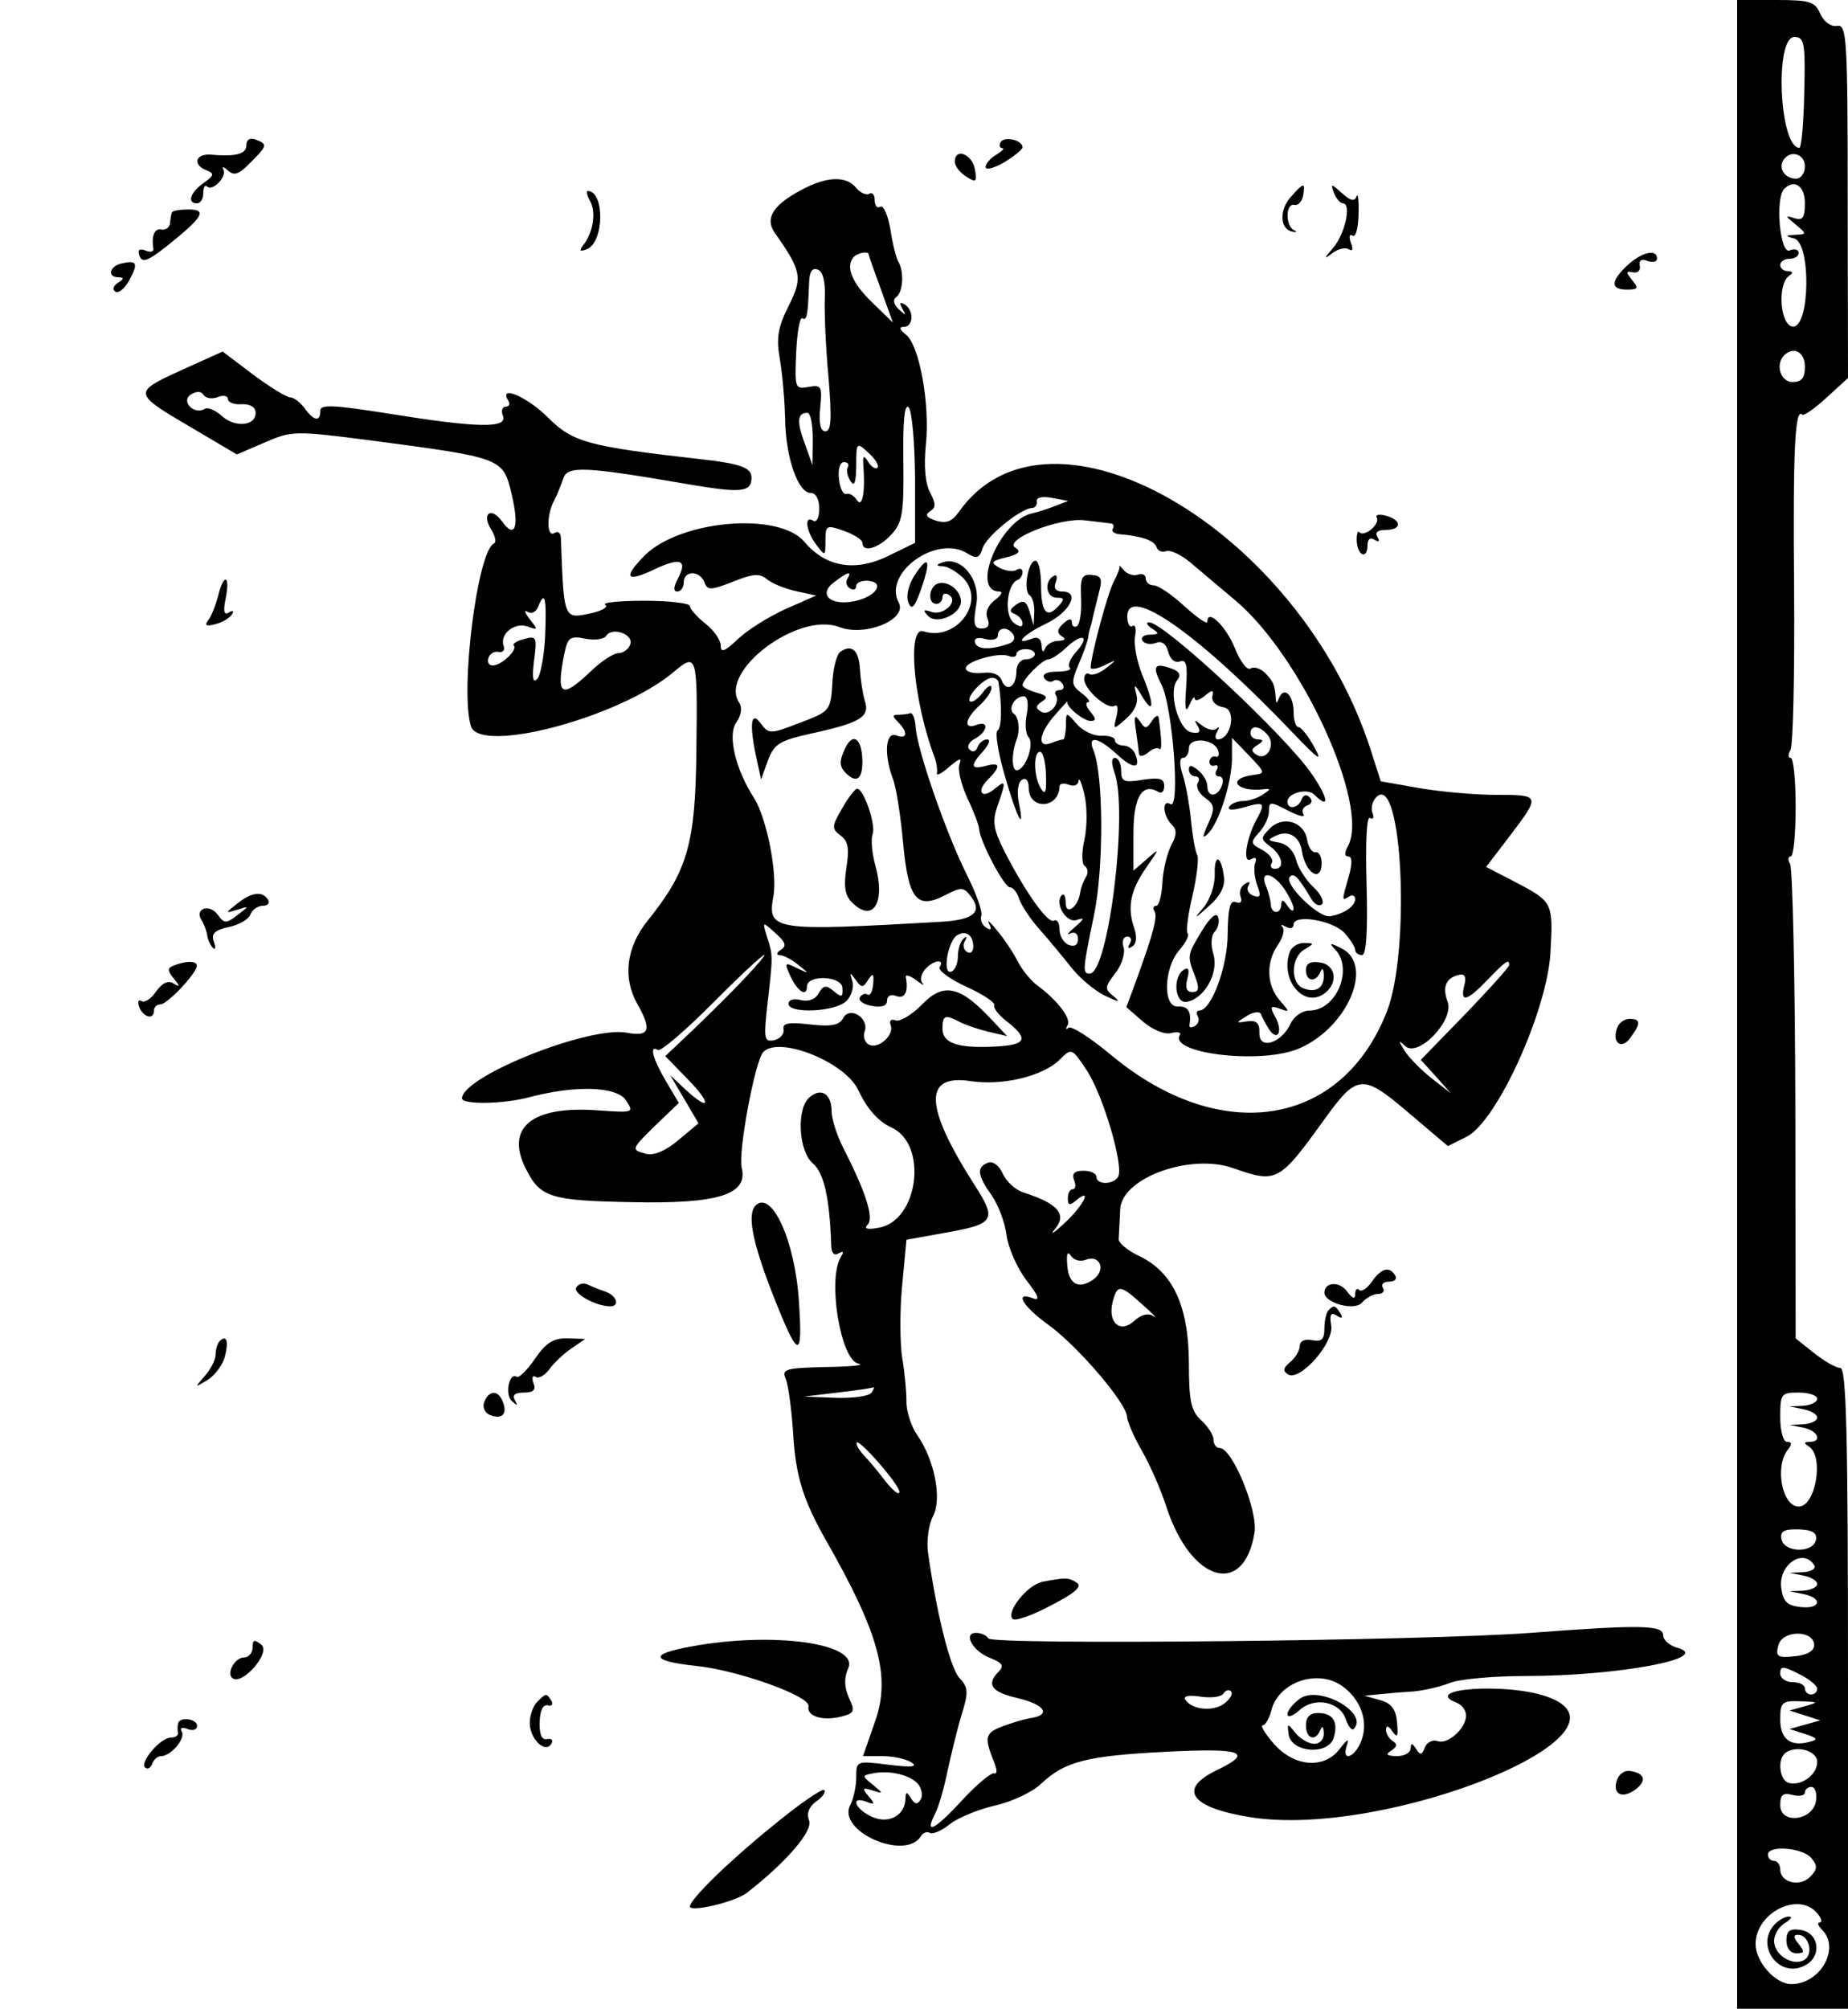 <?xml version="1.0" standalone="no"?>
<!DOCTYPE svg PUBLIC "-//W3C//DTD SVG 20010904//EN"
 "http://www.w3.org/TR/2001/REC-SVG-20010904/DTD/svg10.dtd">
<svg version="1.0" xmlns="http://www.w3.org/2000/svg"
 width="300pt" height="326pt" viewBox="0 0 300 326"
 preserveAspectRatio="xMidYMid meet">
<g transform="translate(0,326) scale(0.05,-0.05)"
fill="#000000" stroke="none">
<path d="M5640 3260 l0 -3260 180 0 180 0 0 1040 c0 819 -5 1040 -25 1040 -14
0 -52 22 -85 48 l-60 48 -1 758 c-1 417 -9 769 -17 782 -8 13 -7 24 2 24 9 0
16 72 16 160 0 88 -7 160 -16 160 -9 0 -9 11 -1 25 9 14 14 250 12 525 -4 455
3 589 27 564 5 -4 40 20 78 55 l70 64 -1 574 c0 531 -3 574 -34 569 -20 -4
-43 13 -55 39 -17 40 -34 45 -145 45 l-125 0 0 -3260z m218 2960 c-2 -99 -9
-180 -16 -180 -65 2 -81 360 -16 360 32 0 36 -19 32 -180z m2 -240 c0 -22 -13
-40 -29 -40 -35 0 -58 33 -41 60 22 35 70 21 70 -20z m0 -119 c0 -48 -7 -58
-35 -49 -30 10 -29 7 4 -20 38 -32 38 -32 0 -34 -34 -2 -34 -4 -4 -12 55 -14
52 -286 -3 -286 -42 0 -53 137 -13 165 14 9 13 14 -4 15 -14 0 -25 9 -25 20 0
11 14 20 30 20 17 0 30 9 30 19 0 11 -13 15 -30 8 -31 -12 -47 170 -17 200 33
33 67 9 67 -46z m0 -531 c0 -37 -11 -50 -40 -50 -39 0 -57 57 -27 87 31 30 67
10 67 -37z m40 -3350 c0 -11 -20 -21 -45 -23 l-45 -2 45 -9 c25 -5 45 -17 45
-27 0 -11 -20 -20 -45 -22 l-45 -2 45 -9 c47 -9 63 -46 20 -46 -19 -1 -19 -4
-2 -15 50 -32 22 -195 -33 -195 -54 0 -79 130 -35 185 14 17 13 25 -3 25 -12
0 -22 34 -22 80 0 76 3 80 60 80 33 0 60 -9 60 -20z m-4 -458 c-9 -44 -103
-42 -112 2 -5 26 8 33 56 32 45 -2 60 -11 56 -34z m-6 -82 c7 -11 -8 -21 -34
-23 l-46 -2 45 -9 c25 -5 45 -17 45 -27 0 -11 -20 -20 -45 -22 l-45 -2 45 -9
c65 -13 56 -50 -10 -42 -44 5 -56 18 -62 64 -8 74 72 128 107 72z m0 -260 c0
-19 -23 -32 -63 -36 -56 -6 -63 -1 -53 36 13 50 116 50 116 0z m10 -141 c0
-11 -9 -19 -20 -19 -11 0 -20 9 -20 20 0 11 -18 20 -40 20 -22 0 -40 13 -40
28 0 25 9 25 60 -1 33 -16 60 -38 60 -48z m-40 -57 l-50 -14 50 -16 50 -16
-50 -14 -50 -14 50 -16 c42 -14 44 -18 14 -26 -61 -16 -94 9 -94 73 0 56 6 61
65 59 60 -2 61 -3 15 -16z m40 -181 c0 -43 -55 -81 -95 -67 -26 10 -34 70 -12
93 32 31 107 13 107 -26z m-4 -126 c-9 -65 -116 -78 -116 -14 0 34 9 41 40 33
22 -6 40 -2 40 8 0 10 10 18 21 18 12 0 19 -20 15 -45z m-15 -186 c21 -25 20
-36 -4 -61 -34 -34 -97 -18 -97 24 0 15 -9 28 -20 28 -11 0 -20 9 -20 20 0 32
113 23 141 -11z m19 -179 c14 -16 17 -30 8 -30 -9 0 -5 -11 8 -24 60 -60 -6
-176 -100 -176 -52 0 -116 72 -116 130 0 102 140 172 200 100z"/>
<path d="M5764 276 c-69 -69 12 -181 97 -135 56 29 45 107 -16 115 -34 5 -45
-3 -45 -35 0 -24 13 -41 32 -41 27 0 28 5 8 30 -18 22 -18 30 -2 30 35 0 51
-62 21 -81 -37 -23 -99 15 -99 61 0 21 16 47 35 58 19 12 26 21 14 21 -12 1
-32 -10 -45 -23z"/>
<path d="M800 6049 c0 -29 -33 -38 -115 -31 -51 4 -61 -33 -14 -51 26 -10 24
-17 -10 -41 -43 -30 -55 -66 -21 -66 11 0 20 15 20 33 0 19 5 28 12 22 18 -18
66 32 53 55 -6 11 1 9 15 -3 19 -19 36 -13 72 24 56 56 58 61 18 76 -18 7 -30
0 -30 -18z"/>
<path d="M3249 6059 c-6 -10 -4 -19 5 -20 9 0 0 -9 -19 -21 -19 -11 -35 -29
-35 -40 0 -11 27 -4 60 15 33 20 60 42 60 49 0 23 -58 37 -71 17z"/>
<path d="M3100 5995 c0 -14 17 -36 37 -48 32 -21 36 -18 28 25 -10 49 -65 69
-65 23z"/>
<path d="M2601 5903 c-91 -48 -118 -92 -86 -138 88 -125 92 -146 45 -239 -35
-70 -40 -104 -28 -172 8 -46 16 -134 17 -194 2 -125 42 -240 83 -240 17 0 28
-21 28 -51 0 -29 -9 -46 -20 -39 -30 19 -23 -35 11 -79 28 -37 29 -37 29 14 0
50 3 52 60 32 33 -12 60 -29 60 -39 0 -33 53 -18 94 27 36 39 41 69 39 239 -2
129 4 187 17 174 11 -11 20 -114 21 -230 l0 -210 -84 -41 c-108 -54 -205 -39
-275 44 -83 99 -403 71 -519 -44 -72 -73 -60 -89 34 -44 83 39 106 29 74 -31
-15 -28 -15 -42 -2 -42 12 0 21 14 21 30 0 39 52 39 67 0 10 -27 21 -26 93 2
65 26 86 28 110 8 17 -14 59 -31 95 -39 l65 -14 -100 -44 c-55 -25 -125 -69
-155 -98 -42 -40 -55 -45 -55 -20 0 18 -23 50 -50 71 -27 22 -50 47 -50 57 0
9 -67 17 -148 17 -82 0 -139 -6 -127 -13 11 -7 -9 -19 -44 -27 -92 -20 -90
-24 -100 246 -1 15 -10 21 -21 14 -25 -16 -26 59 -1 105 10 19 23 52 30 72 13
42 70 39 407 -19 171 -29 204 -26 204 22 0 32 -36 45 -160 59 -371 42 -419 55
-499 134 -67 68 -163 110 -131 57 7 -11 3 -20 -8 -20 -11 0 -16 -13 -9 -30 15
-41 -82 -39 -368 7 -183 29 -225 31 -225 10 0 -37 -21 -34 -51 8 -14 19 -35
35 -46 35 -12 0 -66 33 -121 74 l-99 75 -133 -60 c-160 -73 -159 -75 30 -186
l149 -88 91 39 c87 38 97 38 340 7 432 -57 433 -57 461 -174 26 -109 11 -149
-32 -88 -36 48 -66 23 -34 -28 13 -21 17 -41 9 -45 -54 -23 -111 -478 -75
-593 29 -92 481 28 656 174 78 66 80 61 76 -251 -3 -305 -28 -392 -158 -554
-70 -87 -82 -186 -33 -272 47 -83 39 -106 -35 -92 -121 23 -533 -141 -535
-213 0 -21 136 -19 220 4 148 39 282 35 312 -10 27 -41 26 -41 -91 -33 -216
16 -303 -57 -232 -193 46 -90 80 -100 343 -105 281 -6 378 25 356 112 -12 49
43 346 70 375 50 54 264 -31 308 -122 29 -62 65 -103 109 -123 119 -55 87
-303 -42 -325 -38 -7 -49 -3 -36 10 21 21 -5 104 -79 249 -21 41 -38 95 -38
119 0 56 -33 78 -71 46 -44 -36 -37 -176 11 -216 35 -30 54 -112 59 -269 1
-22 10 -31 24 -22 15 9 18 5 7 -12 -44 -71 -1 -335 57 -346 23 -5 -23 -10
-104 -11 -132 -3 -146 -7 -132 -38 8 -19 19 -98 24 -175 8 -140 32 -218 107
-350 172 -301 210 -441 160 -585 l-40 -115 64 0 c35 0 78 -10 94 -21 21 -14
-2 -16 -75 -7 -104 13 -105 13 -105 -41 0 -29 -9 -70 -19 -89 -46 -85 178
-184 229 -102 7 12 20 16 29 11 9 -6 39 7 66 29 27 21 94 48 147 60 54 12 121
44 148 70 77 73 149 91 404 104 250 13 289 -1 166 -60 -127 -61 -85 -121 108
-152 445 -72 1300 277 962 392 -132 45 -409 25 -290 -21 17 -7 30 -25 30 -41
0 -42 -60 -96 -93 -83 -16 5 -34 -4 -41 -21 -9 -25 -15 -26 -28 -5 -13 20 -17
21 -18 2 0 -14 -20 -25 -45 -25 -33 1 -38 5 -18 18 19 12 21 21 5 31 -12 7
-22 24 -22 37 0 15 9 12 21 -6 16 -23 19 -16 15 29 -4 44 -19 63 -56 73 l-50
14 50 5 c28 3 77 7 110 9 33 3 85 15 116 27 31 13 142 23 246 23 300 0 613 58
493 92 -25 7 -45 25 -45 40 0 34 -74 35 -431 8 -344 -26 -1746 -40 -1760 -18
-6 10 -24 18 -40 18 -44 0 -10 -61 47 -82 38 -15 45 -25 27 -43 -42 -42 -24
-67 58 -86 88 -20 114 -54 49 -65 -22 -3 -65 -16 -97 -28 -56 -22 -58 -35 -23
-122 8 -20 7 -33 -3 -30 -9 3 -57 -37 -105 -89 -87 -95 -122 -112 -86 -42 11
20 29 82 40 137 12 55 32 138 46 184 23 74 22 89 -8 121 -30 34 -74 213 -101
406 -5 38 2 91 16 117 30 56 6 182 -51 264 -20 29 -36 79 -35 110 0 32 -6 96
-14 142 -7 46 -8 151 0 233 l14 149 122 22 c165 29 173 41 99 156 -163 255
-167 360 -13 337 104 -16 236 16 290 70 38 38 39 38 88 -36 53 -81 121 -312
101 -345 -16 -26 -70 -26 -70 0 0 11 -19 20 -42 20 -29 0 -39 -9 -31 -30 7
-16 5 -30 -4 -30 -9 0 -16 -13 -16 -30 0 -22 6 -24 26 -7 57 47 23 -19 -38
-74 -35 -33 -48 -40 -29 -17 39 47 8 82 -102 117 -26 8 -56 35 -68 61 -12 27
-32 42 -48 36 -38 -14 -35 -40 11 -105 22 -31 44 -89 49 -130 5 -40 34 -106
64 -146 40 -51 46 -68 22 -59 -63 24 -34 -26 51 -87 95 -69 253 -254 254 -297
1 -16 22 -65 48 -110 26 -45 63 -129 81 -186 80 -242 251 -291 285 -81 12 71
-72 275 -113 275 -11 0 -20 12 -20 27 0 15 -18 43 -40 63 -33 30 -40 62 -40
188 -1 183 -52 293 -161 345 -38 18 -68 43 -67 55 1 12 3 56 5 97 5 102 228
183 368 133 140 -49 148 -45 293 156 108 150 125 152 272 27 l131 -111 62 31
c98 51 261 410 271 598 9 162 8 164 -116 229 l-93 48 78 102 c99 131 99 132
-46 132 -68 0 -180 10 -249 22 l-125 22 -33 103 c-232 718 -1046 1187 -1337
771 -22 -31 -41 -38 -74 -28 -31 10 -37 19 -20 30 20 12 20 24 1 61 -16 29
-21 86 -14 155 14 131 -21 325 -65 358 -21 17 -23 25 -6 25 31 1 33 54 2 73
-16 9 -18 5 -7 -14 13 -23 11 -23 -12 -2 -17 16 -20 31 -8 40 22 15 26 82 7
114 -7 11 -19 58 -26 105 -8 47 -23 80 -33 74 -10 -6 -18 3 -18 21 0 18 -8 27
-18 21 -9 -6 -29 3 -42 19 -33 40 -96 38 -179 -7z m219 -208 c0 -3 18 -54 40
-114 l39 -108 -69 67 c-66 64 -86 117 -57 147 13 13 47 18 47 8z m-142 -142
c-2 -46 3 -162 12 -258 11 -133 9 -175 -10 -175 -16 0 -22 26 -17 76 7 70 4
76 -38 68 -44 -8 -45 -4 -40 112 3 66 12 116 20 111 15 -9 18 10 22 116 1 35
10 49 28 42 17 -6 25 -39 23 -92z m-1971 -322 c18 8 33 4 33 -6 0 -11 20 -19
45 -17 28 1 45 -10 45 -28 0 -43 -67 -49 -110 -10 -21 19 -45 29 -55 23 -34
-21 -79 24 -46 46 19 12 34 12 42 -1 7 -11 27 -14 46 -7z m1932 -136 l-1 -85
-25 70 c-27 72 -24 100 8 100 11 0 18 -38 18 -85z m210 -93 c-6 -6 -20 2 -30
19 -15 23 -18 21 -16 -11 7 -85 -3 -141 -21 -113 -9 14 -24 23 -34 20 -10 -4
-21 18 -24 48 -4 31 3 55 16 55 12 0 18 -7 13 -16 -6 -9 -2 -29 8 -45 13 -21
18 -6 19 49 0 77 1 78 40 42 22 -20 35 -41 29 -48z m570 -127 c-27 -10 -57
-19 -67 -21 -104 -21 -203 -254 -107 -254 12 0 6 -12 -14 -27 -23 -17 -33 -40
-25 -60 9 -22 2 -33 -18 -33 -26 0 -29 15 -18 79 14 82 -52 160 -114 134 -18
-7 -16 -10 6 -11 17 -1 48 -20 68 -41 70 -78 -27 -204 -132 -170 -54 17 -32
-230 37 -411 6 -16 9 -39 7 -49 -3 -11 15 -2 40 20 34 29 42 31 33 8 -6 -17 6
-67 26 -110 21 -44 38 -89 38 -100 2 -38 81 -189 100 -189 10 0 24 -17 30 -38
7 -20 35 -63 63 -95 28 -31 74 -87 103 -123 28 -37 79 -80 113 -96 44 -21 52
-22 29 -3 -31 25 -31 30 4 76 21 27 33 65 27 84 -6 19 -1 35 12 35 12 0 16
-10 8 -23 -9 -14 -5 -18 8 -9 14 8 16 31 7 58 -24 68 -13 124 38 197 45 65 45
66 3 29 l-44 -38 0 121 c0 119 29 166 82 134 10 -6 18 3 18 20 0 24 -15 28
-70 20 -61 -10 -70 -6 -70 30 0 22 -9 41 -20 41 -12 0 -12 -17 -2 -46 46 -121
-19 -654 -80 -654 -24 0 -23 11 14 190 32 153 31 456 -2 535 -20 49 15 43 76
-13 53 -49 79 -49 60 0 -5 15 -23 28 -38 28 -15 0 -28 8 -28 17 0 10 -20 16
-45 15 -25 -1 -60 16 -79 38 -35 40 -35 40 -35 -5 -1 -25 -5 -45 -9 -45 -5 0
-23 -5 -40 -12 -46 -18 -39 33 14 92 24 28 42 47 40 43 -8 -14 51 -63 75 -63
18 0 18 7 -1 30 -14 17 -17 30 -7 31 9 0 0 13 -21 29 -34 26 -35 34 -10 94 16
36 29 75 31 86 1 11 4 25 6 30 2 6 7 24 10 40 4 17 13 53 20 81 11 40 6 51
-25 53 -32 3 -37 -10 -34 -76 2 -44 -4 -84 -13 -90 -9 -6 -17 0 -17 12 0 14
-10 12 -28 -4 -20 -19 -21 -30 -5 -41 15 -9 11 -14 -10 -15 -19 0 -38 -11 -44
-25 -6 -15 -10 -11 -11 9 -1 22 -13 31 -32 23 -62 -24 -27 14 45 48 78 37 114
105 54 105 -22 0 -29 11 -21 31 6 18 3 26 -8 19 -31 -19 -23 -70 11 -70 25 0
26 -5 5 -28 -38 -41 -56 -19 -56 69 0 44 -8 79 -18 79 -24 0 -41 -98 -19 -112
9 -6 16 -30 15 -54 l-2 -44 -13 44 c-10 35 -20 40 -43 24 -23 -16 -24 -24 -5
-31 14 -6 25 -20 25 -31 0 -13 -12 -11 -30 4 -30 25 -21 123 13 137 9 3 17 15
17 26 0 11 -9 14 -20 7 -11 -7 -35 -3 -55 7 -30 17 -27 22 22 34 41 10 49 19
30 31 -42 26 145 100 226 89 37 -4 74 -9 83 -10 9 0 12 -8 7 -17 -6 -8 5 -17
23 -18 70 -6 112 -20 119 -42 4 -12 18 -18 31 -13 13 5 48 -11 78 -36 29 -25
95 -80 146 -123 216 -181 439 -669 366 -799 -11 -21 -11 -33 2 -33 12 0 13
-23 1 -65 -23 -80 -23 -80 1 -65 11 7 20 3 20 -8 0 -23 -37 -49 -82 -56 -37
-6 -152 107 -130 128 13 14 27 0 71 -74 10 -16 25 -23 33 -15 8 9 -4 34 -28
56 -24 22 -49 62 -56 88 -7 29 -30 52 -55 56 -39 7 -40 9 -7 24 39 17 74 -5
81 -51 11 -73 64 -105 64 -39 0 21 -9 37 -20 35 -11 -2 -23 16 -27 40 -9 59
-79 80 -121 37 -31 -31 -30 -35 2 -59 39 -29 47 -72 14 -72 -12 0 -16 9 -10
19 7 10 -7 29 -30 42 -39 20 -40 25 -11 57 18 19 32 50 32 69 0 32 4 32 62 2
34 -18 57 -23 50 -12 -7 11 -1 24 13 29 14 5 18 16 7 26 -10 11 -21 8 -26 -7
-11 -29 -46 -34 -46 -7 0 28 65 45 87 23 50 -50 47 -14 -6 64 -84 125 -481
495 -530 495 -12 0 -7 -9 9 -20 25 -16 24 -19 -6 -20 -20 0 -31 -9 -25 -19 7
-11 26 -14 43 -8 20 8 34 -2 41 -29 6 -24 22 -37 38 -31 21 8 25 -11 20 -86
-5 -65 -2 -84 10 -57 9 22 17 32 18 23 0 -10 15 -6 32 8 26 21 30 21 25 -2 -3
-16 13 -31 37 -35 42 -6 25 -103 -19 -104 -9 0 -10 11 -2 25 8 14 7 18 -2 10
-9 -8 -30 -3 -47 10 -25 20 -28 20 -14 -2 11 -19 5 -25 -21 -20 -42 8 -76 133
-46 169 13 16 8 27 -13 36 -61 23 -70 12 -38 -50 36 -70 62 -408 29 -388 -28
17 -25 -37 4 -66 18 -18 17 -34 -2 -69 -13 -26 -26 -80 -28 -121 -2 -40 -11
-74 -20 -74 -9 0 -12 -8 -6 -17 11 -18 -2 -68 -58 -223 l-33 -89 54 -47 c32
-27 71 -43 92 -37 20 5 33 2 28 -6 -37 -59 250 -95 377 -48 161 61 257 272
149 328 -39 20 -43 19 -22 -3 60 -63 4 -198 -83 -198 -24 0 -51 -19 -62 -43
-30 -64 -103 -86 -101 -30 1 32 -9 42 -39 38 -39 -6 -39 -6 -1 18 21 13 42 15
45 5 4 -10 15 -31 25 -47 28 -44 48 -11 22 37 -19 35 -17 39 14 28 33 -12 33
-11 0 27 -43 49 -45 124 -6 180 16 23 23 49 15 58 -8 8 -3 9 11 1 14 -8 25 -5
25 7 0 35 127 14 165 -27 19 -21 35 -46 35 -55 0 -9 10 -17 22 -17 14 0 19 73
15 228 -4 136 0 224 11 217 11 -6 14 1 8 17 -6 15 0 39 14 52 83 77 110 -500
33 -697 -147 -376 -540 -438 -896 -141 -67 56 -130 96 -138 88 -8 -8 -10 -4
-3 8 13 22 -32 81 -100 131 -20 15 -48 50 -62 77 -14 28 -44 73 -67 100 -22
28 -34 37 -26 22 10 -19 7 -23 -9 -13 -13 8 -20 25 -16 38 5 13 -17 75 -49
138 -66 133 -160 403 -164 475 -2 28 -10 48 -18 45 -8 -3 -26 -5 -39 -5 -19 0
-19 -5 0 -24 33 -33 30 -57 -6 -43 -35 13 -41 -61 -11 -141 11 -27 25 -120 33
-206 17 -185 44 -219 136 -172 54 28 61 28 86 -6 36 -49 6 -74 -99 -80 -546
-31 -564 -29 -544 83 14 74 -22 255 -63 319 -60 93 -86 203 -58 244 17 25 21
49 9 67 -64 101 192 294 325 244 85 -33 223 24 194 79 -52 96 123 222 222 160
31 -19 40 -16 50 16 12 39 123 129 160 131 11 0 18 10 16 22 -2 12 18 17 49
11 l53 -10 -49 -19z m-668 -234 c-6 -10 -3 -24 9 -31 11 -7 20 -3 20 8 0 11
17 18 38 17 57 -5 27 -51 -42 -66 -80 -17 -122 22 -67 62 45 34 58 37 42 10z
m-981 -183 c-3 -67 -15 -131 -26 -142 -14 -14 -17 4 -10 60 10 76 8 81 -32 70
-24 -6 -39 -16 -34 -21 14 -14 -40 -65 -68 -65 -13 0 -19 11 -14 25 5 14 20
22 33 19 14 -3 21 6 16 20 -13 39 37 78 79 62 33 -12 33 -10 6 24 -16 21 -20
32 -7 24 13 -8 28 0 34 16 22 56 28 30 23 -92z m276 -30 c-5 -15 -23 -28 -38
-28 -16 0 -57 -27 -91 -60 -95 -90 -112 -79 -85 57 11 54 19 60 68 50 30 -6
61 -2 68 9 19 31 91 5 78 -28z m1244 32 c7 -11 1 -24 -14 -29 -60 -21 -102
-20 -110 2 -5 15 7 20 33 13 23 -6 41 -1 41 12 0 27 33 29 50 2z m203 -57
c-18 -20 -27 -42 -20 -50 8 -7 -11 -13 -41 -13 -32 0 -49 -8 -42 -20 7 -12 21
-16 30 -10 9 6 23 2 30 -10 7 -11 2 -20 -10 -20 -12 0 -18 -7 -12 -16 16 -27
-22 -70 -48 -54 -19 12 -18 19 3 33 21 13 16 20 -18 29 -25 7 -45 18 -45 24 0
19 65 84 84 84 10 0 37 18 60 40 52 48 76 35 29 -17z m-133 -6 c0 -9 -13 -17
-30 -17 -16 0 -30 -17 -30 -39 0 -50 -32 -70 -48 -29 -7 19 -30 28 -61 24 -27
-3 -52 2 -55 13 -7 22 103 55 139 42 14 -6 25 -3 25 6 0 9 14 16 30 16 17 0
30 -7 30 -16z m-118 -92 c12 -79 10 -147 -3 -156 -9 -5 1 -69 22 -142 40 -141
68 -195 47 -93 -7 36 -3 67 10 75 13 8 22 -2 22 -26 0 -73 98 -69 100 4 0 10
14 12 30 6 17 -7 31 -1 32 13 1 13 10 -7 19 -46 9 -38 9 -104 0 -145 -10 -44
-9 -80 1 -86 10 -7 12 -22 4 -35 -8 -13 -17 -36 -19 -52 -7 -47 -47 -75 -47
-33 0 21 -5 32 -12 26 -26 -26 14 -93 48 -81 27 9 25 4 -6 -23 -22 -19 -29
-28 -15 -21 15 7 25 0 25 -18 0 -19 -11 -26 -30 -19 -16 6 -30 29 -30 50 0 22
-8 34 -18 29 -19 -12 -91 89 -161 225 -36 72 -40 97 -22 148 28 80 27 85 -9
55 -43 -36 -62 -9 -22 30 43 44 40 57 -8 44 -49 -13 -51 1 -7 49 18 21 24 37
12 37 -12 0 -26 -11 -31 -25 -5 -14 -16 -18 -26 -8 -10 9 -2 25 17 35 43 24
47 61 5 45 -43 -16 -37 20 10 63 22 20 40 46 39 58 0 12 -13 5 -29 -17 -16
-21 -35 -33 -41 -27 -13 14 46 76 72 76 11 0 20 -7 21 -15z m92 -102 c-7 -31
-4 -65 5 -75 21 -22 -10 -108 -38 -108 -17 0 -17 56 0 100 11 30 7 72 -9 83
-21 15 2 57 32 57 12 0 16 -23 10 -57z m782 -69 c27 -32 -3 -85 -36 -64 -19
12 -18 19 3 32 20 13 20 17 2 18 -14 0 -25 9 -25 20 0 28 31 25 56 -6z m-161
-50 c5 -14 1 -23 -8 -20 -9 3 -18 -3 -20 -14 -2 -11 6 -18 16 -15 11 4 14 -3
7 -15 -7 -11 -3 -20 8 -20 11 0 16 -13 9 -30 -14 -38 -47 -39 -47 -2 0 15 -13
38 -30 52 -21 17 -30 18 -30 2 0 -12 10 -22 21 -22 12 0 15 -10 8 -21 -7 -12
3 -34 23 -48 32 -23 33 -34 11 -84 -20 -44 -20 -51 -1 -33 36 36 77 165 78
244 l0 67 55 -57 c55 -58 55 -58 10 -64 -83 -12 -50 -55 35 -46 27 3 27 1 0
-17 -16 -11 -45 -21 -64 -21 -18 0 -39 -8 -45 -19 -7 -11 12 -12 49 -1 66 19
70 15 38 -43 -33 -63 -44 -143 -16 -126 14 9 20 4 13 -13 -5 -15 -2 -48 7 -72
13 -34 10 -42 -13 -33 -16 6 -23 21 -16 32 8 13 3 15 -11 6 -14 -8 -20 -27
-14 -42 6 -16 0 -23 -16 -17 -18 7 -25 -20 -26 -102 0 -107 -53 -250 -92 -250
-9 0 -11 -8 -5 -19 6 -10 2 -24 -9 -31 -12 -7 -20 -6 -18 4 7 42 -5 61 -37 59
-50 -4 -47 123 3 182 22 25 34 50 28 55 -6 6 1 62 16 124 14 62 21 121 15 131
-6 10 -15 60 -20 112 -5 51 -17 118 -27 148 -11 34 -11 55 1 55 10 0 19 14 19
31 0 38 82 32 95 -7z m-559 -79 c2 -55 -2 -67 -16 -45 -24 37 -26 120 -3 120
9 0 18 -34 19 -75z m773 -369 c17 -25 31 -54 31 -65 0 -12 -9 -7 -20 9 -13 20
-19 22 -20 5 0 -14 -7 -25 -17 -25 -9 0 -17 11 -17 25 -1 14 -8 41 -16 60 -21
50 22 44 59 -9z m-1634 -199 c-14 -9 -15 -17 -4 -17 12 0 39 -14 60 -31 38
-30 38 -31 -4 -11 -40 20 -41 18 -20 -28 23 -49 53 -67 53 -32 0 39 112 35
115 -4 2 -31 -2 -33 -28 -11 -25 21 -34 19 -49 -7 -11 -20 -33 -28 -58 -22
-22 6 -40 1 -40 -12 0 -33 152 -27 188 9 17 16 25 46 19 65 -9 29 -8 30 11 4
19 -27 24 -27 41 0 15 23 19 21 16 -14 -2 -24 -10 -39 -18 -34 -8 5 -19 1 -25
-9 -7 -10 11 -23 38 -28 33 -6 50 0 50 17 0 16 13 22 30 15 28 -10 40 14 31
61 -2 10 13 6 33 -9 20 -15 29 -20 21 -10 -8 9 -5 29 8 44 25 30 66 37 48 8
-7 -10 33 -39 87 -64 55 -25 95 -52 90 -60 -4 -7 14 -32 42 -53 72 -57 62 -76
-41 -81 -119 -6 -169 11 -169 58 0 44 8 47 56 22 19 -10 61 -24 94 -32 l60
-14 -50 53 c-102 110 -156 122 -225 51 -34 -35 -73 -58 -87 -53 -15 6 -22 -1
-16 -16 12 -33 -43 -80 -72 -62 -13 8 -18 26 -13 41 17 43 -47 85 -69 45 -13
-24 -39 -29 -109 -21 -69 8 -89 4 -85 -16 3 -15 -10 -30 -30 -35 -33 -7 -35 3
-22 119 18 156 18 156 -2 217 -15 50 -15 50 28 11 33 -29 37 -42 17 -54z m625
11 c0 -17 -9 -25 -20 -18 -12 7 -15 23 -7 36 8 14 6 17 -5 7 -10 -9 -18 -35
-18 -58 0 -23 -10 -45 -22 -49 -29 -10 -11 98 19 118 28 18 53 1 53 -36z
m-741 -102 c-38 -41 -112 -114 -164 -164 l-95 -90 74 -76 c79 -81 71 -106 -10
-31 l-48 45 46 -78 46 -78 -66 -55 c-40 -34 -80 -51 -104 -44 -50 13 -50 14
34 96 l72 69 -42 71 c-43 73 -55 119 -26 101 10 -5 88 62 175 149 162 163 232
218 108 85z m2481 42 c0 -7 -65 -79 -143 -160 l-144 -148 49 -54 48 -54 -63
49 c-34 27 -73 67 -87 89 -20 33 -20 36 2 15 42 -40 161 84 138 144 -18 48 -5
78 38 87 18 4 24 -7 16 -35 -14 -57 9 -51 76 19 59 61 70 69 70 48z m-1375
-957 c46 18 67 -32 26 -63 -48 -35 -82 -17 -86 47 -3 35 1 46 12 29 9 -14 30
-20 48 -13z m186 -147 c33 -29 49 -46 34 -36 -17 11 -39 6 -63 -16 -46 -41
-87 -4 -69 64 15 56 24 55 98 -12z m-881 -284 c-7 -11 -59 -19 -116 -17 l-104
4 110 13 c61 7 113 15 116 17 4 2 1 -6 -6 -17z m90 -322 c0 -13 -20 3 -45 34
-24 32 -56 70 -70 84 -14 15 -25 33 -24 40 0 24 139 -134 139 -158z m1437
-630 c61 -43 87 -115 63 -178 -21 -56 -66 -70 -47 -15 8 24 1 20 -22 -10 -50
-68 -148 -61 -215 15 -29 33 -45 60 -36 60 8 0 21 22 28 49 23 91 149 135 229
79z m-383 -58 c-37 -27 -106 -19 -126 14 -7 11 13 15 50 9 34 -5 67 -1 74 10
7 11 18 14 25 7 7 -7 -3 -25 -23 -40z m-993 -261 c12 -15 16 -38 8 -50 -10
-17 -19 -16 -31 4 -14 22 -17 22 -18 1 0 -56 -54 -86 -109 -61 -55 25 -72 69
-18 49 27 -11 29 -8 7 18 -22 26 -20 29 12 19 37 -12 37 -11 2 18 -36 29 -36
30 0 37 54 11 122 -5 147 -35z"/>
<path d="M2969 4652 c-19 -30 -28 -66 -20 -87 11 -27 20 -18 42 44 33 96 24
113 -22 43z"/>
<path d="M3634 4683 c3 -5 -5 -27 -17 -49 -20 -36 -74 -238 -76 -280 -1 -8 19
-6 44 6 43 21 43 21 7 -8 -21 -17 -46 -26 -55 -20 -9 6 -17 -2 -17 -16 0 -34
76 -101 99 -87 10 6 12 -9 6 -34 -11 -45 -11 -45 32 -7 29 26 40 53 32 80 -9
34 -5 33 19 -8 40 -66 40 -24 0 71 -17 42 -27 96 -23 122 5 25 2 41 -8 35 -9
-6 -17 8 -17 31 0 106 232 -57 537 -377 84 -88 99 -98 70 -47 -19 36 -43 65
-51 65 -9 0 -16 22 -16 49 0 54 -31 85 -47 46 -8 -20 -10 -20 -11 0 -3 42 -8
54 -35 81 -15 15 -36 21 -47 14 -11 -7 -34 24 -51 67 -29 71 -89 129 -89 85 0
-10 -33 13 -74 50 -41 38 -86 68 -100 68 -14 0 -26 10 -26 22 0 12 -11 18 -25
13 -14 -5 -34 1 -45 13 -11 13 -18 19 -16 15z"/>
<path d="M3045 4626 c-30 -11 -34 -66 -5 -66 11 0 20 10 20 21 0 12 9 16 21 8
33 -20 -18 -69 -57 -55 -26 9 -29 6 -11 -13 28 -30 107 5 107 47 0 36 -44 69
-75 58z"/>
<path d="M2729 4405 c-12 -8 -23 -50 -26 -93 -6 -101 -5 -100 -114 -141 -88
-34 -93 -34 -120 2 -32 43 -37 -7 -11 -123 l13 -60 22 61 c20 54 37 65 140 88
161 35 192 54 175 106 -7 23 -14 69 -16 102 -3 62 -26 83 -63 58z"/>
<path d="M3688 4150 c5 -33 9 -68 10 -77 1 -10 14 -8 29 4 15 13 31 18 37 12
9 -9 8 30 -2 101 -1 11 -11 7 -22 -10 -18 -27 -22 -27 -40 0 -16 23 -19 15
-12 -30z"/>
<path d="M2743 4089 c-19 -41 -18 -57 4 -79 34 -33 53 -19 53 38 -1 76 -31 98
-57 41z"/>
<path d="M2734 3896 c-34 -59 -34 -66 -5 -88 25 -18 29 -42 19 -105 -9 -60 -5
-89 18 -112 68 -68 110 -2 76 120 -11 40 -15 85 -9 101 12 30 -29 148 -50 148
-7 0 -29 -29 -49 -64z"/>
<path d="M4188 3431 c-33 -86 40 -181 107 -139 51 32 45 97 -10 104 -30 5 -45
-3 -45 -25 0 -37 32 -41 47 -6 6 15 10 12 11 -9 2 -42 -25 -60 -66 -44 -43 16
-41 101 3 126 33 20 33 21 -1 21 -19 1 -40 -12 -46 -28z"/>
<path d="M3944 3682 c1 -34 -15 -82 -36 -107 -34 -40 -32 -40 17 4 36 31 53
64 49 94 -9 71 -32 78 -30 9z"/>
<path d="M3903 3500 c-49 -81 -49 -81 -23 -149 15 -39 13 -51 -9 -51 -18 0
-24 14 -16 43 8 30 4 39 -12 29 -36 -23 -29 -109 9 -104 57 9 105 92 88 153
-10 33 -8 63 4 75 11 11 16 33 11 47 -5 17 -25 1 -52 -43z"/>
<path d="M4221 1007 c-22 -16 -41 -39 -41 -51 0 -12 18 -6 39 13 49 45 133 28
151 -31 8 -22 19 -36 25 -30 51 51 -110 143 -174 99z"/>
<path d="M4240 920 c0 -44 31 -54 47 -15 6 15 10 11 11 -10 1 -20 -12 -35 -31
-35 -18 0 -45 16 -61 35 -26 33 -27 33 -22 -5 9 -59 128 -68 146 -11 16 52 -2
81 -51 81 -26 0 -39 -14 -39 -40z"/>
<path d="M4191 5881 c-38 -42 -36 -105 5 -113 14 -3 16 0 5 5 -28 14 -27 88 1
82 13 -3 25 11 29 30 7 44 3 44 -40 -4z"/>
<path d="M4331 5894 c7 -19 21 -34 29 -34 29 0 7 -100 -32 -145 -30 -35 -30
-38 -4 -18 19 15 44 21 55 14 13 -8 15 0 7 21 -7 19 -5 30 6 23 10 -6 18 26
19 70 1 45 -2 71 -7 57 -6 -17 -19 -14 -47 11 -35 32 -38 32 -26 1z"/>
<path d="M1916 5867 c20 -35 10 -102 -22 -142 -14 -19 -12 -23 11 -14 57 22
59 189 3 189 -5 0 -2 -15 8 -33z"/>
<path d="M558 5830 c-2 -5 -5 -21 -6 -35 -2 -14 -15 -23 -28 -20 -22 5 -33
-21 -26 -62 2 -10 -10 -13 -26 -6 -20 7 -26 2 -19 -18 9 -23 27 -16 86 30 120
96 136 121 73 121 -28 0 -53 -4 -54 -10z"/>
<path d="M5284 5659 c-55 -51 -56 -79 -2 -79 37 0 39 5 17 31 -21 26 -21 30 3
25 15 -3 25 6 22 21 -4 18 6 24 25 16 17 -6 31 -3 31 8 0 32 -50 21 -96 -22z"/>
<path d="M395 5665 c-40 -9 -48 -45 -10 -45 18 -1 18 -5 -2 -18 -16 -10 -19
-22 -8 -29 10 -6 31 11 45 38 30 55 25 65 -25 54z"/>
<path d="M4470 4840 c12 -20 -39 -64 -56 -48 -6 7 -10 -6 -9 -30 4 -48 35 -58
35 -11 0 19 9 26 23 17 14 -9 18 -5 9 9 -9 15 1 23 27 23 53 0 53 32 1 46 -22
6 -36 3 -30 -6z"/>
<path d="M708 4585 c-8 -30 -22 -66 -32 -78 -13 -17 -7 -21 23 -13 23 6 47 20
54 32 8 11 3 14 -10 6 -16 -10 -19 4 -10 47 15 76 -7 81 -25 6z"/>
<path d="M770 3587 c-40 -32 -40 -32 0 -20 40 13 40 13 0 -18 -36 -27 -42 -27
-63 2 -27 37 -76 20 -53 -17 8 -13 17 -36 19 -51 2 -15 11 -33 19 -40 8 -7 9
2 2 21 -9 25 3 37 48 47 34 7 66 25 71 41 6 15 24 28 40 28 16 0 24 9 17 20
-18 29 -54 24 -100 -13z"/>
<path d="M564 3386 c-21 -8 -21 -16 0 -42 21 -26 21 -29 -1 -16 -17 11 -37 1
-56 -26 -16 -24 -38 -38 -48 -31 -10 6 -13 -3 -7 -20 14 -34 48 -42 48 -11 0
11 9 20 21 20 22 0 117 100 118 125 1 17 -35 17 -75 1z"/>
<path d="M5251 3185 c-19 -49 13 -74 42 -34 35 47 34 62 -2 62 -16 0 -34 -12
-40 -28z"/>
<path d="M2453 2607 c-27 -28 -11 -114 50 -273 89 -228 104 -235 91 -40 -12
197 -88 365 -141 313z"/>
<path d="M4454 2360 c-15 -22 -34 -34 -41 -27 -7 8 -13 1 -13 -13 0 -19 -9
-15 -27 9 -24 33 -73 30 -73 -5 1 -34 99 -60 122 -32 13 15 36 28 52 28 15 0
23 9 16 20 -7 11 2 20 20 20 18 0 27 9 20 20 -19 31 -45 24 -76 -20z"/>
<path d="M1871 2341 c-12 -19 64 -61 110 -61 33 0 21 35 -16 48 -19 6 -45 17
-58 23 -13 6 -29 2 -36 -10z"/>
<path d="M4313 2267 c-7 -8 -13 -34 -13 -59 0 -35 -9 -44 -40 -38 -24 5 -40
-3 -40 -19 0 -14 -14 -38 -31 -52 -23 -19 -25 -29 -7 -40 38 -24 150 102 140
159 -6 35 -1 44 18 32 17 -11 21 -8 12 7 -17 27 -21 28 -39 10z"/>
<path d="M713 2167 c-7 -8 -13 -27 -13 -44 0 -16 -16 -48 -35 -69 -34 -39 -34
-39 9 -13 24 15 49 49 56 75 13 51 6 73 -17 51z"/>
<path d="M1737 2110 c-25 -37 -52 -63 -59 -59 -25 16 -40 -57 -16 -79 18 -16
20 -15 10 3 -10 17 0 25 29 25 31 0 40 9 31 31 -6 17 -3 26 7 20 10 -7 30 5
45 25 14 20 46 50 71 67 l45 31 -58 2 c-45 1 -69 -14 -105 -66z"/>
<path d="M1572 1969 c-6 -17 2 -35 19 -42 39 -15 57 3 42 42 -15 40 -45 40
-61 0z"/>
<path d="M3385 1386 c-49 -10 -120 -98 -97 -121 8 -8 64 12 124 44 78 40 103
62 84 74 -27 17 -36 17 -111 3z"/>
<path d="M820 1172 c0 -17 -13 -32 -28 -32 -30 0 -59 -53 -36 -68 34 -20 123
84 93 109 -23 19 -29 18 -29 -9z"/>
<path d="M2245 1176 c-138 -25 -133 -47 13 -63 139 -14 374 -99 367 -131 -7
-32 45 -49 105 -34 44 11 47 17 26 62 -15 34 -16 64 -2 95 36 81 -243 120
-509 71z"/>
<path d="M1744 996 c-13 -13 -24 -44 -24 -68 0 -52 50 -101 70 -68 7 11 1 19
-14 15 -17 -3 -25 15 -24 55 1 37 11 58 26 55 14 -4 19 3 12 15 -16 25 -17 25
-46 -4z"/>
<path d="M578 925 c-2 -8 -2 -22 0 -30 1 -8 -9 -15 -24 -15 -33 0 -101 -80
-83 -97 8 -7 18 -2 23 12 5 14 18 25 29 25 32 0 81 58 67 80 -7 11 1 15 19 8
17 -7 31 -2 31 10 0 24 -59 31 -62 7z"/>
<path d="M5251 745 c-18 -47 14 -66 58 -34 39 29 32 54 -18 61 -16 2 -34 -10
-40 -27z"/>
<path d="M2508 593 c-140 -113 -268 -238 -268 -261 0 -20 149 15 186 45 127
99 214 200 201 234 -9 22 -1 44 23 62 21 14 32 31 26 37 -6 6 -82 -46 -168
-117z"/>
</g>
</svg>
